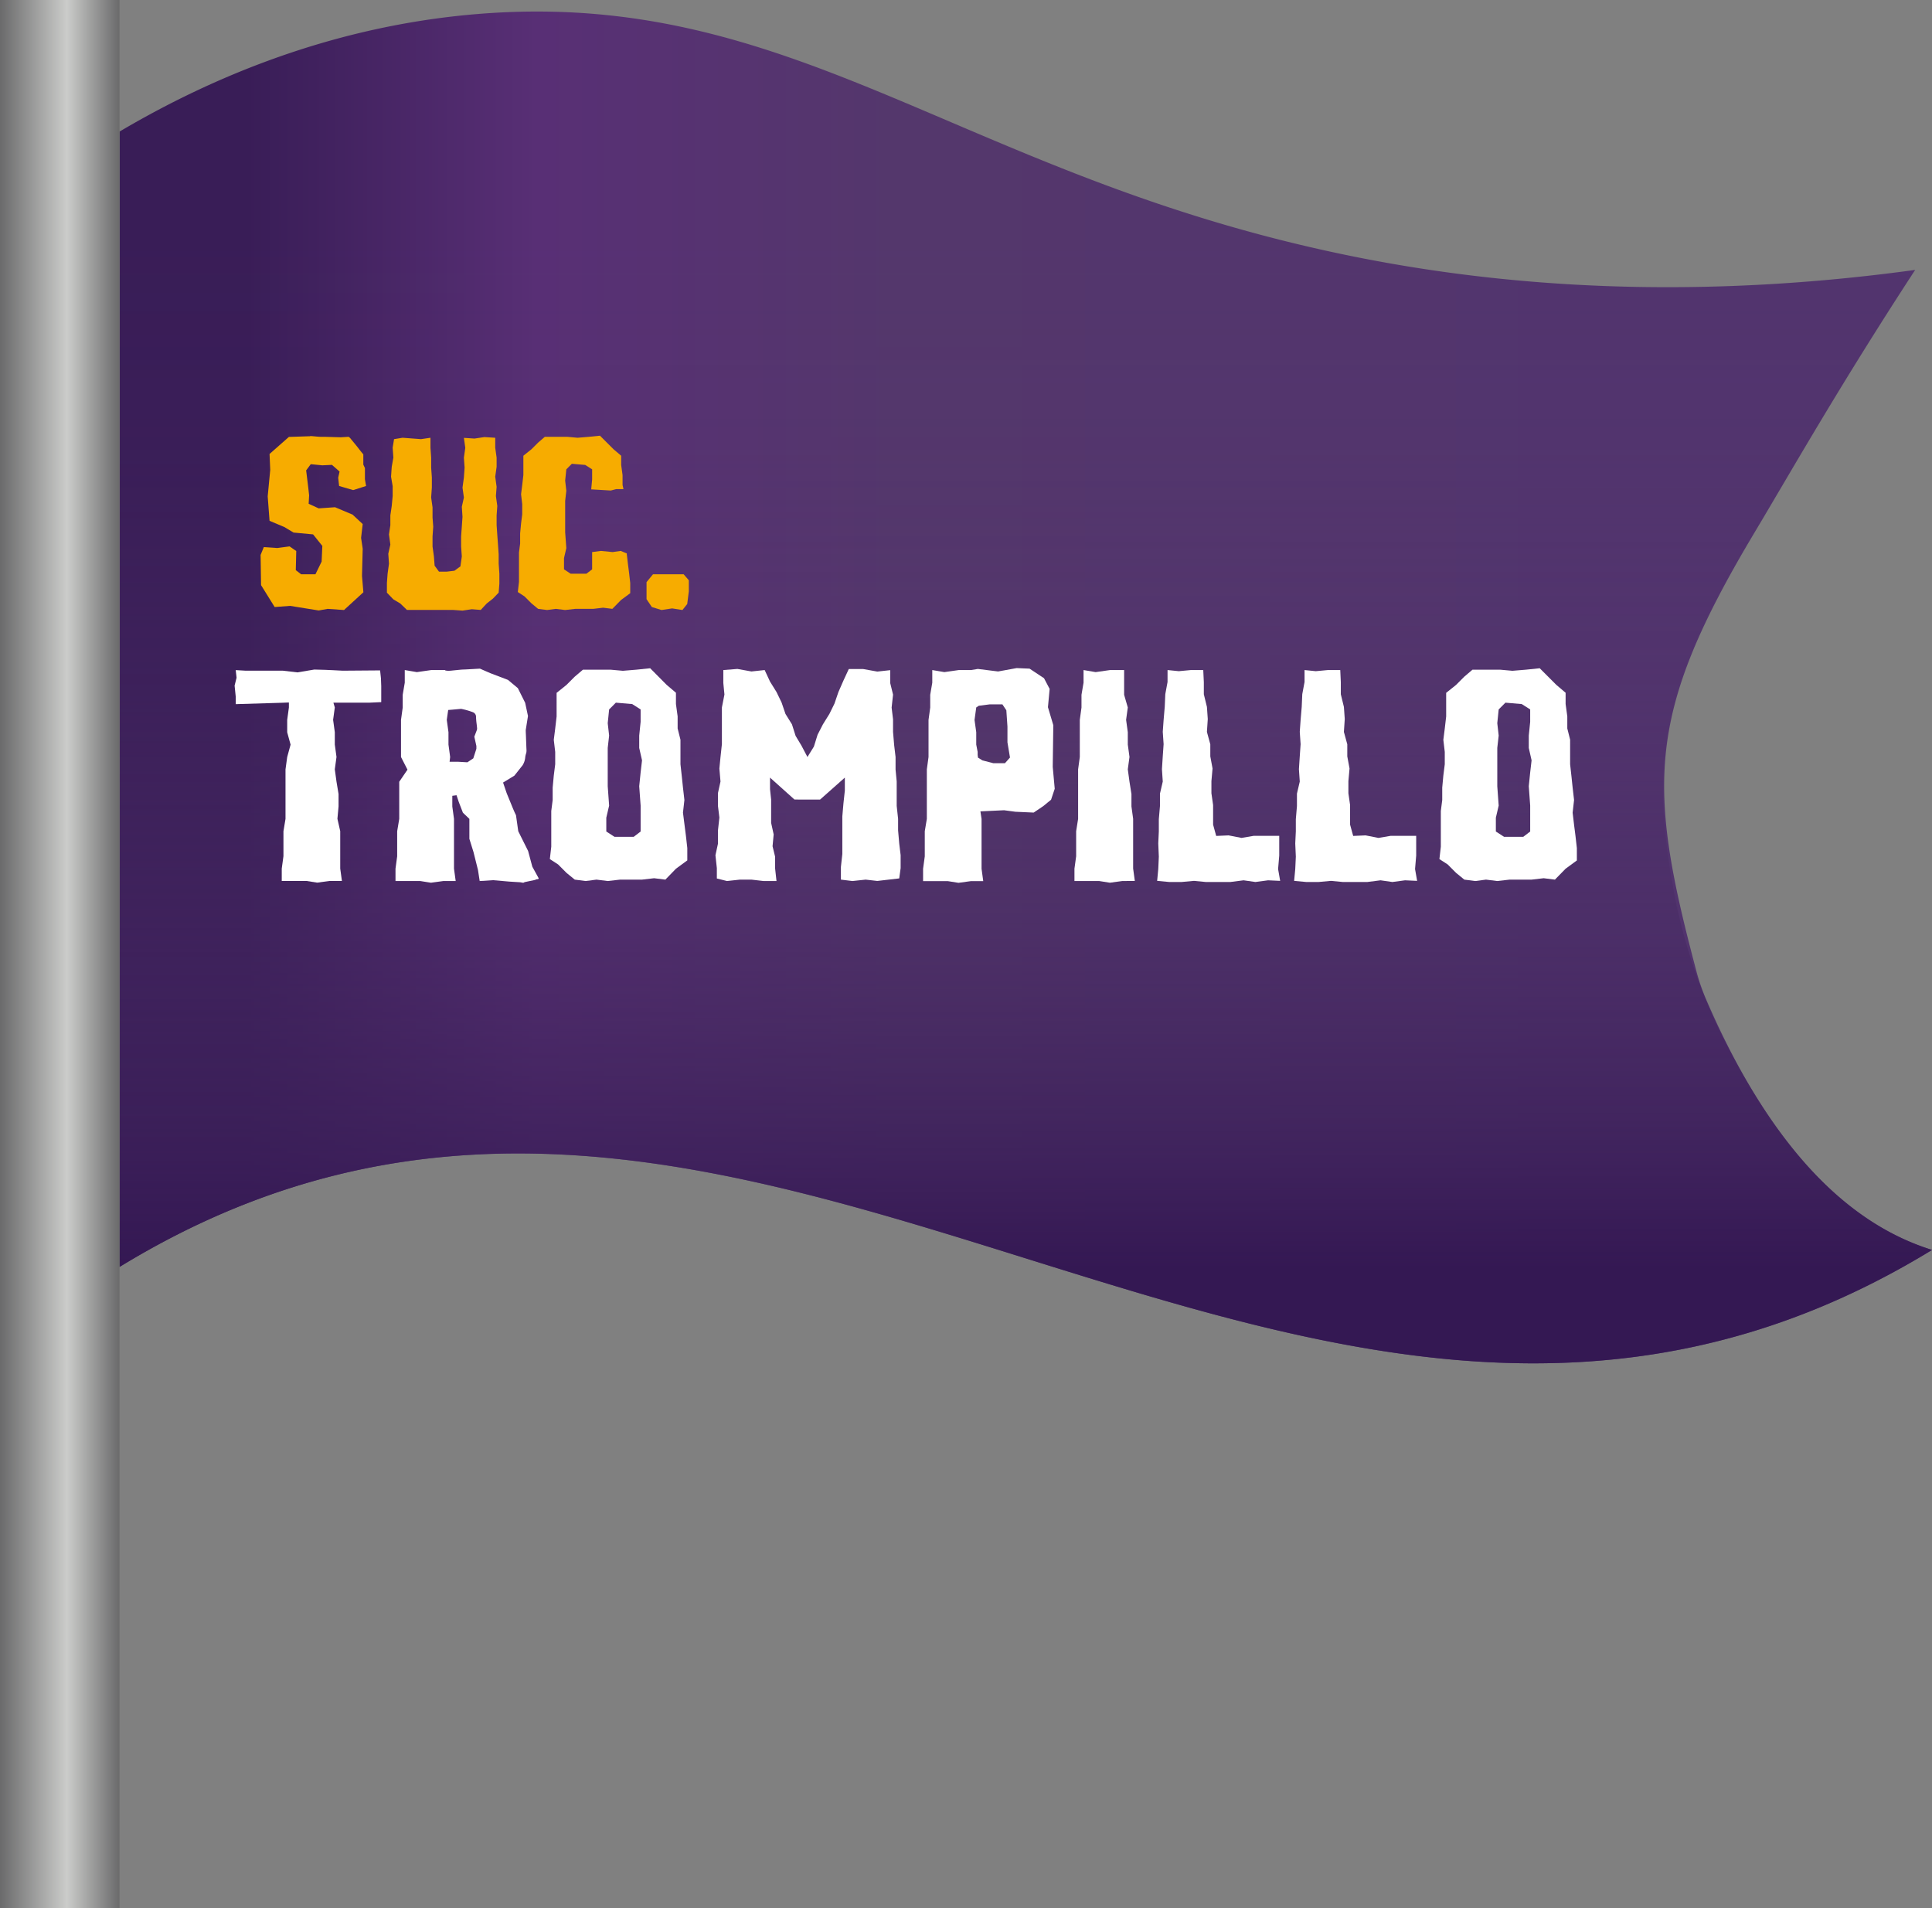 <svg xmlns="http://www.w3.org/2000/svg" xmlns:xlink="http://www.w3.org/1999/xlink" viewBox="0 0 937.07 925.59"><rect x="0" y="0" width="937.07" height="925.59" fill="#808080" stroke="none"/><defs><style>.cls-1{fill:url(#Degradado_sin_nombre_120);}.cls-2{fill:url(#Degradado_sin_nombre_128);}.cls-3{fill:#f7ac00;}.cls-4{fill:#fff;}.cls-5{fill:url(#Degradado_sin_nombre_47);}</style><linearGradient id="Degradado_sin_nombre_120" x1="57.97" y1="333.44" x2="937.07" y2="333.44" gradientUnits="userSpaceOnUse"><stop offset="0.07" stop-color="#391d57"/><stop offset="0.23" stop-color="#582f75"/><stop offset="0.43" stop-color="#54376c"/><stop offset="0.84" stop-color="#52346e"/></linearGradient><linearGradient id="Degradado_sin_nombre_128" x1="497.52" y1="661.27" x2="497.52" y2="6.81" gradientUnits="userSpaceOnUse"><stop offset="0.07" stop-color="#341853"/><stop offset="0.15" stop-color="#3a1e58" stop-opacity="0.81"/><stop offset="0.33" stop-color="#452861" stop-opacity="0.45"/><stop offset="0.5" stop-color="#4d3068" stop-opacity="0.2"/><stop offset="0.67" stop-color="#51346c" stop-opacity="0.05"/><stop offset="0.84" stop-color="#53366d" stop-opacity="0"/></linearGradient><linearGradient id="Degradado_sin_nombre_47" y1="462.79" x2="57.97" y2="462.79" gradientUnits="userSpaceOnUse"><stop offset="0" stop-color="#6a6a6b"/><stop offset="0.56" stop-color="#cbccca"/><stop offset="1" stop-color="#6a6a6b"/></linearGradient></defs><g id="Capa_2" data-name="Capa 2"><g id="_Layer_" data-name="&lt;Layer&gt;"><path class="cls-1" d="M58,614.49c306.14-187.24,573,179,879.1-8.23-50.13-15.58-85.15-64.77-109.66-121.69a95.84,95.84,0,0,1-4.53-13.08c-24.2-90.81-24.61-125,28-213.06,18.69-31.26,41.12-71,78-127.51-126.65,17.37-223.15,4.47-285.54-9.27C463.13,82,383.44-5.41,232.21,6.75,154.52,13,93.89,42.62,58,63.81Z"/><path class="cls-2" d="M58,614.49c306.14-187.24,573,179,879.1-8.23-44.91-14-76.73-54-101.43-103.17a266.35,266.35,0,0,1-24-71.87c-9.81-54-8.61-94.14,33.49-163.23,19.91-32.69,43-74.6,83.74-137.07-16.23,2.34-40.89,5.38-71,7-51.61,2.75-179,8.31-311.3-44C512,80.28,492.39,68.7,430.44,45.78c-38.37-14.19-70.5-24.43-92.19-31C298,6.72,225.76-1.59,143.7,24.33A378.43,378.43,0,0,0,58,63.81Z"/><path class="cls-3" d="M154.57,246.58l7.93-.56,8.5,3.58,4.92,4.58-.78,6.71.78,5.25-.34,13.19.67,7.94-9.39,8.61-7.93-.56-4.36.78-13.86-2.23-7.49.56-6.6-10.62-.22-14.65,1.56-3.8,6.49.45,6-.79,3.24,2.24-.22,9.28,2.57,2H153l3-6.15.34-7.6-4.48-5.59-9.5-.89-4.47-2.69-7.15-3-.9-11.85,1.23-12.86-.33-7.71,9.39-8.28,10.17-.33c.07-.07.37-.09.89-.06l1.9.17c.75.08,1.51.13,2.3.17s1.47,0,2.06,0l7.83.23,3.8-.23a3.74,3.74,0,0,1,1.12,1.07c.52.63,1.13,1.38,1.84,2.23s1.44,1.77,2.18,2.74,1.42,1.79,2,2.46v5L177,227v5.47l.56,3.25-6.26,2-6.82-2-.45-4,.67-3-3.69-3.24-4.69.22-5.59-.55-2.24,3,1,8.16.44,3.92-.22,4.13Z"/><path class="cls-3" d="M234.94,212l5.26.33v4.81l.67,4.81v4.47l-.67,4.8.67,4.92-.34,4.47.67,4.81-.33,4.58v4.7l.33,4.81.34,4.58.33,4.81v4.47l.34,4.92v4.8l-.34,4.36-2.79,2.91-3,2.35-2.9,3.13-4.36-.34-4.48.67-4.58-.33H197.38l-3.24-3.13-3.35-2-3.13-3.25V282.8l.33-4.47.67-4.92-.33-4.81,1-4.47-.67-4.92.67-4.47V250l.67-4.58.45-4.81v-4.8l-.78-4.59.33-4.8.79-4.47-.34-4.81.67-4.14,4.14-.67,8.94.67,4.59-.67v4.81l.33,4.81v4.8l.34,4.81v4.92l-.34,4.81.67,4.8v4.92l.34,4.47-.34,4.7v4.92l.67,4.8.34,4.48,2.12,2.9h3.69l3.8-.45,2.91-2.12.67-4.81-.34-4.8v-4.92l.34-4.7.33-4.8L224,245.8l1-4.47-.67-4.81.67-4.92.34-4.81L225,222l.68-4.81-.68-4.81,5.15.34Z"/><path class="cls-3" d="M304,268.71l.56,4.81.56,4.36.56,4.92v4.92L301.24,291,297,295.32l-4.47-.56-4.81.56H279l-4.92.56-4.47-.56-4.25.56-4.36-.56-3.24-2.68-3.35-3.36-3.25-2.12.56-4.92V268l.56-4.36v-4.92l.45-4.8.56-4.47v-4.92l-.56-4.81.56-4.47.56-4.81v-9.39l3.91-3.13,3.24-3.24,3.24-2.8h11l4.92.45,5.36-.45,5.48-.55,6.6,6.59,3.69,3.13v4.47l.67,4.92v4.81l.44,2h-3.57l-2.57.67-9.51-.56.45-4.8v-4.92l-3.35-2.13-6.49-.56-2.68,2.69-.56,5.47.56,4.92-.56,4.92v15.21l.56,7.71-1.12,4.81v5.47l3.24,2.13h7.61l2.79-2.13v-8.38l4.25-.56,5.7.56,3.91-.56,3,1.23Z"/><path class="cls-3" d="M334.1,281.46v5.36l-.78,6.15L331,295.88l-5-.78-5.14.78-4.7-1.45-2.57-3.81v-8.27l3.13-3.8h14.87Z"/><path class="cls-4" d="M184.91,332.77v7.78l-5.74.27H161.71l.68,2.32-.82,6,.82,6v6l.82,6-.82,6,.82,6,1,6v6l-.55,6,1.36,6v18.15l.82,6h-6l-6,.82-5.18-.82h-12v-6l.82-6V403.18l1-6v-24l.82-6,1.64-6-1.64-6v-6l.82-6v-2.45l-3.27.13-22.52.68v-3.68l-.54-5.32.95-3.82-.41-3.69,4.92.28h18l7,.82,8.18-1.37,5.33.14,2.86.13h.14l5.46.28,18.14-.14.41,3.82Z"/><path class="cls-4" d="M261.18,425.83c.18.37,0,.57-.48.62a2.49,2.49,0,0,0-1.16.34l-5.18,1.09c-.19.27-.6.34-1.23.2a8.44,8.44,0,0,0-1.64-.2l-4.37-.27-7.91-.69-6.55.41-.82-5.32-2.18-8.73-2-6.42v-9.68l-3.14-3-2-5.18-1.09-3.28-2.05.28v5.18l.82,6v24.15l.82,6h-6l-6,.82-5.19-.82h-12v-6l.81-6V403.18l1-6v-18l4-5.86-3.14-6.14v-18l.82-6V337l1-5.87V325l5.87,1,7-1h6.82v.28h.68a2.91,2.91,0,0,0,1.23.06c.64,0,1.41-.11,2.32-.2l2.73-.27c.91-.09,1.73-.14,2.46-.14l7.36-.41,5,2.18,8.6,3.28,4.78,4,3.54,7.09,1.37,6.42-1.09,6.82c0,.18,0,.82.06,1.91s.09,2.3.14,3.61.09,2.53.14,3.62a6.56,6.56,0,0,1-.07,1.91,10.19,10.19,0,0,0-.55,2.52,8.64,8.64,0,0,1-1.22,3.48l-4,5.05L244,379.57l1.77,5.19,2.46,6c.18.46.47,1.16.88,2.12s.8,1.8,1.16,2.52l1.1,7.78,4.77,9.55,2.05,7.64ZM231.3,354.06a2.75,2.75,0,0,0,.07-1.16c-.05-.59-.12-1.23-.21-1.91s-.16-1.32-.2-1.91-.07-1-.07-1.3a2.37,2.37,0,0,0-1.5-2.32,36,36,0,0,0-5.73-1.64l-4.51.41-1.77.14-.68,4.78.82,6v6l.81,6-.27,2.32h4l4.64.27,2.86-1.91,1.5-4.64v-1.36l-1-4.51Z"/><path class="cls-4" d="M322.72,426.65l-5.46-.68-5.87.68H300.75l-6,.68-5.46-.68-5.19.68-5.32-.68-4-3.27-4.09-4.1-4-2.59.69-6V393.36l.68-5.33v-6l.54-5.87.69-5.46v-6l-.69-5.87.69-5.45.68-5.87V336.05l4.77-3.82,4-4,4-3.41h13.37l6,.54,6.55-.54,6.69-.69,8,8.06,4.5,3.82v5.45l.82,6v5.87l1.37,5.45V370.7l.68,6.14.54,5.19.69,6-.69,6.14L332,400l.68,5.32.68,6v6l-5.46,4Zm-12-23.33V390.76l-.68-9.41.68-6.69.68-5.87-1.36-6v-6l.68-6.69v-6l-4.09-2.6-7.92-.68-3.27,3.28-.68,6.68.68,6-.68,6v18.56l.68,9.41-1.37,5.87v6.69l4,2.59h9.28Z"/><path class="cls-4" d="M419.87,426.65l-6.41.68-5.6-.68v-6.14l.69-6.28V396l.54-6.28.68-6.28v-6.27l-12,10.64H385.35l-11.87-10.64v5.59l.54,5.05v11.33l1.23,5.59-.54,5.73,1.22,5v5.6l.69,6.27h-6.28l-5.87-.68h-5.59l-6.28.68-4.91-1.23v-5l-.68-6.28,1.22-5.6v-6.41l.69-6.28-.69-5.59v-6.28l1.23-5.59-.54-6.28.54-5.59.68-6.28V343.14l1.23-6.28-.54-5.59V325l6.82-.54,6.82,1.23,6.41-.69,2.6,5.6,3.14,5.05,2.45,5.05,1.91,5.59,3.14,5.05,1.77,5.59,2.87,4.78,2.87,5.46,3.13-5.05,1.78-5.73,2.59-5.05,3.14-5.05,2.46-5,1.91-5.59,2.45-5.6,2.59-5.59h7l6.83,1.23,6.27-.69v6.28l1.37,5.59-.69,6.28.69,5.73V355l.54,6.42.68,5.73v6.14l.55,5.73V390.9l.68,6.28v5.59l.55,6.41.68,5.6v6.28l-.68,5-10.64,1.23Z"/><path class="cls-4" d="M511.57,382.58l-1.78,5.32L506,391l-4.64,3.13-8.87-.4L487,393l-11.47.54.55,3.69v24.15l.82,6h-6l-6,.82-5.18-.82h-12v-6l.82-6V403.18l1-6v-24l.82-6v-18l.82-6V337l1-5.87V325l5.86,1,7-1H471l3.28-.54,9.82,1.23,9-1.64,6.27.27,7,4.64,2.73,5.19-.82,8.87,2.6,8.73-.28,20.19Zm-21.7-15.15-1.23-7.37v-7.64l-.54-7.91-1.91-2.87h-6.14l-5.32.68-1.23.82-.82,6v.13l.82,5.87v6l.68,3.55v1.5l.14,1v.27l2.18,1.36,5.32,1.37h5.6Z"/><path class="cls-4" d="M544.32,427.33l-6,.82-5.18-.82h-12v-6l.82-6V403.18l.95-6v-24l.82-6v-18l.82-6V337l1-5.87V325l5.86,1,7-1h6.82v12l1.78,6.14-.82,6,.82,6v6l.82,6-.82,6,.82,6,.95,6v6l.82,6v24.15l.82,6Z"/><path class="cls-4" d="M577.61,325h6l.28,5.87v5.87l1.5,6.14.41,5.87-.41,6.27,1.64,6v5.86l1.09,5.87-.55,6.14v5.87l.82,5.73V400l1.5,5.46,6-.27,6.28,1.23,5.87-1h12.42v9.55l-.55,6.55,1,5.73-5.87-.27-6.14.82-5.73-.82-6.42.82H584.84l-5.73-.55-6,.55h-6l-5.86-.55.54-5.73.27-6-.27-6.42.27-5.86v-5.87l.55-6.41v-6l1.36-5.87-.4-6,.4-6.28.41-5.86-.41-6,.41-5.73.55-6.41.27-6.14,1.09-5.87V325l5.46.55Z"/><path class="cls-4" d="M644.06,325h6l.27,5.87v5.87l1.5,6.14.41,5.87-.41,6.27,1.64,6v5.86l1.09,5.87-.55,6.14v5.87l.82,5.73V400l1.5,5.46,6-.27,6.27,1.23,5.87-1h12.42v9.55l-.55,6.55,1,5.73-5.87-.27-6.14.82-5.73-.82-6.41.82H651.29l-5.73-.55-6,.55h-6l-5.87-.55.54-5.73.28-6-.28-6.42.28-5.86v-5.87l.54-6.41v-6l1.37-5.87-.41-6,.41-6.28.41-5.86-.41-6,.41-5.73.54-6.41.27-6.14,1.1-5.87V325l5.45.55Z"/><path class="cls-4" d="M754.18,426.65l-5.46-.68-5.87.68H732.21l-6,.68-5.46-.68-5.19.68-5.32-.68-4-3.27-4.09-4.1-4-2.59.69-6V393.36l.68-5.33v-6l.54-5.87.69-5.46v-6l-.69-5.87.69-5.45.68-5.87V336.05l4.77-3.82,4-4,4-3.41h13.37l6,.54,6.55-.54,6.69-.69,8.05,8.06,4.5,3.82v5.45l.82,6v5.87l1.37,5.45V370.7l.68,6.14.54,5.19.69,6-.69,6.14.69,5.87.68,5.32.68,6v6l-5.46,4Zm-12-23.33V390.76l-.68-9.41.68-6.69.68-5.87-1.36-6v-6l.68-6.69v-6l-4.09-2.6-7.92-.68-3.27,3.28-.68,6.68.68,6-.68,6v18.56l.68,9.41-1.37,5.87v6.69l4,2.59h9.28Z"/><rect class="cls-5" width="57.97" height="925.59"/></g></g></svg>